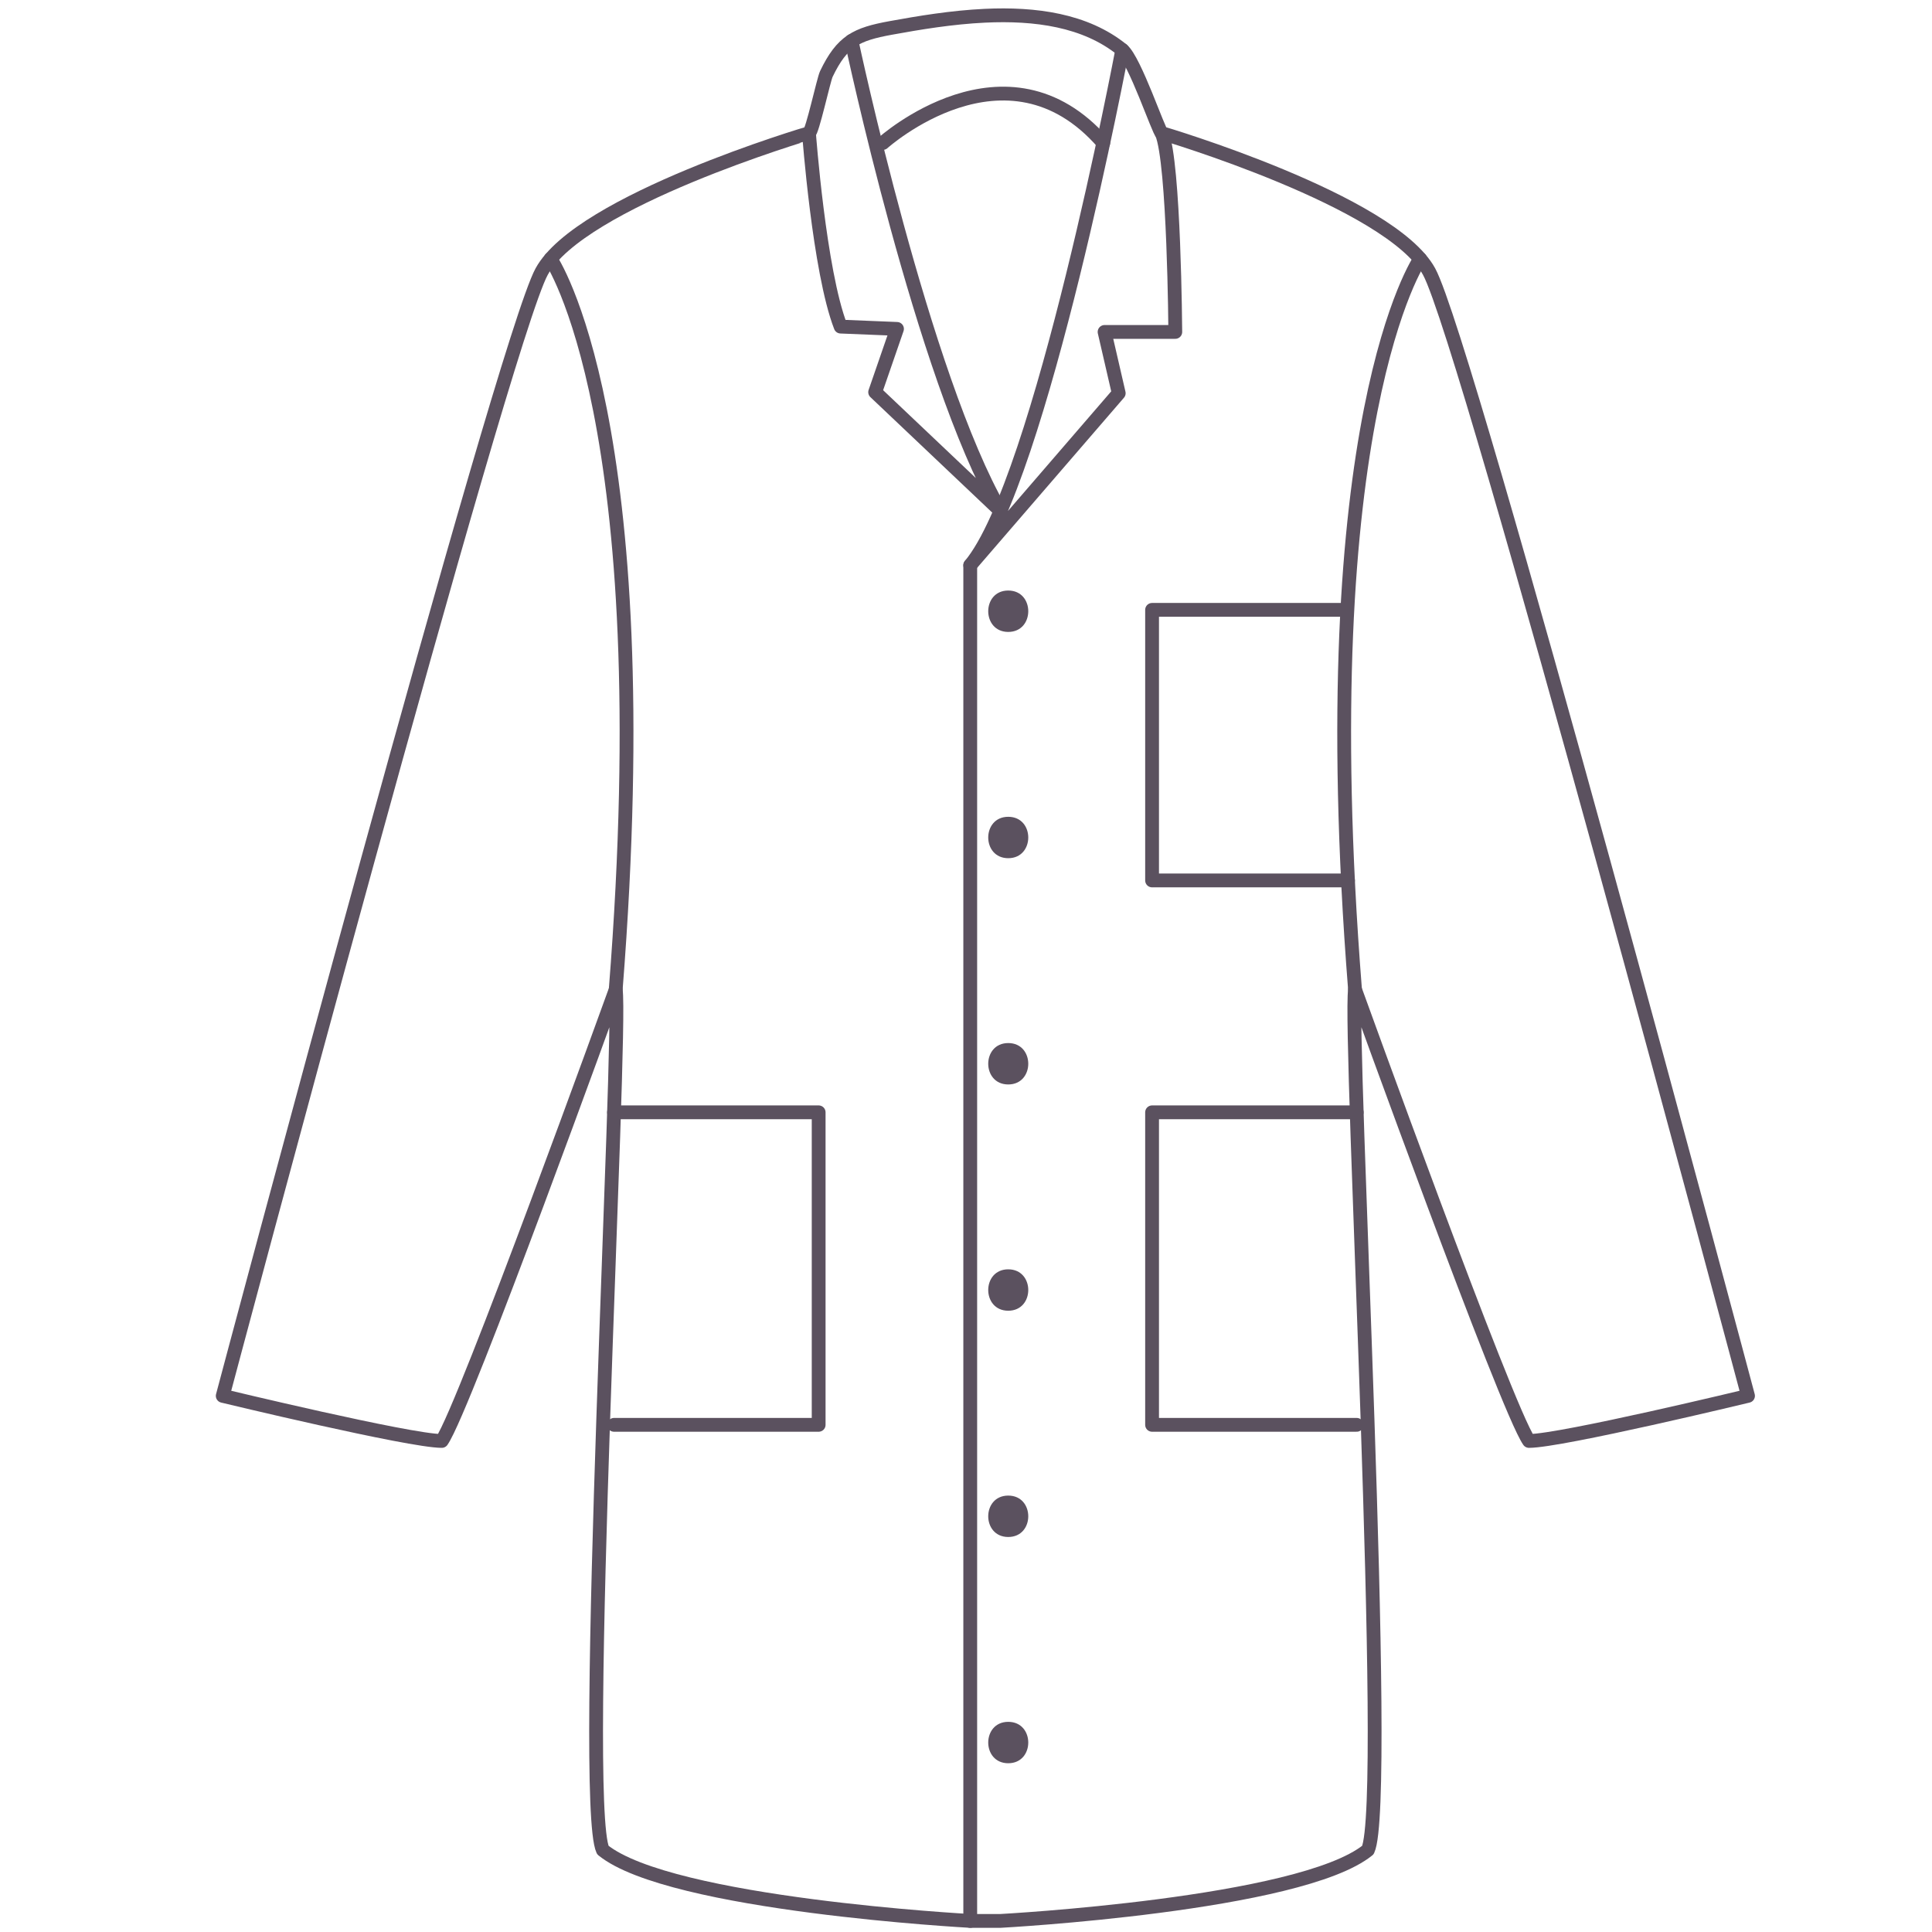 <?xml version="1.0" encoding="utf-8"?>
<!-- Generator: Adobe Illustrator 17.0.0, SVG Export Plug-In . SVG Version: 6.00 Build 0)  -->
<!DOCTYPE svg PUBLIC "-//W3C//DTD SVG 1.1//EN" "http://www.w3.org/Graphics/SVG/1.1/DTD/svg11.dtd">
<svg version="1.1" id="Layer_1" xmlns="http://www.w3.org/2000/svg" xmlns:xlink="http://www.w3.org/1999/xlink" x="0px" y="0px"
	 width="140px" height="140px" viewBox="0 0 140 140" enable-background="new 0 0 140 140" xml:space="preserve">
<path fill="none" stroke="#5B515F" stroke-linecap="round" stroke-linejoin="round" stroke-miterlimit="10" d="M71.366,1.141
	c-2.39,0.113-4.762,0.508-6.818,0.883c-2.501,0.456-3.521,0.948-4.667,3.334c-0.201,0.418-1.019,4.218-1.258,4.289
	c-0.001,0-16.573,4.902-19.374,10.037c-2.801,5.135-23.109,81.465-23.109,81.465s13.539,3.268,15.873,3.268
	c1.634-2.334,12.605-32.712,12.605-32.712c0.467,3.301-2.568,58.856-0.934,62.357c4.902,3.968,26.624,5.135,26.624,5.135h2.192
	c0,0,21.723-1.167,26.624-5.135c1.634-3.501-1.401-59.057-0.934-62.357c0,0,10.971,30.378,12.605,32.712
	c2.334,0,15.873-3.268,15.873-3.268s-20.308-76.33-23.109-81.465c-2.8-5.133-19.36-10.033-19.374-10.037
	c-0.202-0.06-1.962-5.301-2.861-6.031C78.65,1.444,74.987,0.969,71.366,1.141z"/>
<path fill="none" stroke="#5B515F" stroke-linecap="round" stroke-linejoin="round" stroke-miterlimit="10" d="M39.899,18.76
	c0,0,7.986,11.595,4.718,52.944"/>
<polyline fill="none" stroke="#5B515F" stroke-linecap="round" stroke-linejoin="round" stroke-miterlimit="10" points="
	44.495,80.603 59.323,80.603 59.323,103.249 44.495,103.249 "/>
<path fill="none" stroke="#5B515F" stroke-linecap="round" stroke-linejoin="round" stroke-miterlimit="10" d="M102.908,18.76
	c0,0-7.986,11.595-4.718,52.944"/>
<polyline fill="none" stroke="#5B515F" stroke-linecap="round" stroke-linejoin="round" stroke-miterlimit="10" points="
	98.311,80.603 83.484,80.603 83.484,103.249 98.311,103.249 "/>
<polyline fill="none" stroke="#5B515F" stroke-linecap="round" stroke-linejoin="round" stroke-miterlimit="10" points="
	97.405,44.193 83.484,44.193 83.484,63.8 97.681,63.8 "/>
<path fill="none" stroke="#5B515F" stroke-linecap="round" stroke-linejoin="round" stroke-miterlimit="10" d="M58.622,9.646
	c0,0,0.739,10.014,2.294,14.021L65,23.833l-1.583,4.583l9.084,8.608C66.865,27.29,61.706,2.966,61.706,2.966"/>
<path fill="none" stroke="#5B515F" stroke-linecap="round" stroke-linejoin="round" stroke-miterlimit="10" d="M81.323,3.615
	c0,0-5.892,31.199-11.016,37.347l10.76-12.468l-1.025-4.441h5.124c0,0-0.079-12.302-0.982-14.408"/>
<line fill="none" stroke="#5B515F" stroke-linecap="round" stroke-linejoin="round" stroke-miterlimit="10" x1="70.307" y1="40.962" x2="70.307" y2="139.197"/>
<path fill="none" stroke="#5B515F" stroke-linecap="round" stroke-linejoin="round" stroke-miterlimit="10" d="M63.975,10.362
	c0,0,8.957-8.056,15.971,0"/>
<g>
	<g>
		<path fill="#5B515F" d="M73.061,45.792c1.935,0,1.935-3,0-3C71.127,42.792,71.127,45.792,73.061,45.792L73.061,45.792z"/>
	</g>
</g>
<g>
	<g>
		<path fill="#5B515F" d="M73.061,62.188c1.935,0,1.935-3,0-3C71.127,59.188,71.127,62.188,73.061,62.188L73.061,62.188z"/>
	</g>
</g>
<g>
	<g>
		<path fill="#5B515F" d="M73.061,78.584c1.935,0,1.935-3,0-3C71.127,75.584,71.127,78.584,73.061,78.584L73.061,78.584z"/>
	</g>
</g>
<g>
	<g>
		<path fill="#5B515F" d="M73.061,94.98c1.935,0,1.935-3,0-3C71.127,91.98,71.127,94.98,73.061,94.98L73.061,94.98z"/>
	</g>
</g>
<g>
	<g>
		<path fill="#5B515F" d="M73.061,111.376c1.935,0,1.935-3,0-3C71.127,108.376,71.127,111.376,73.061,111.376L73.061,111.376z"/>
	</g>
</g>
<g>
	<g>
		<path fill="#5B515F" d="M73.061,127.771c1.935,0,1.935-3,0-3C71.127,124.771,71.127,127.771,73.061,127.771L73.061,127.771z"/>
	</g>
</g>
</svg>
